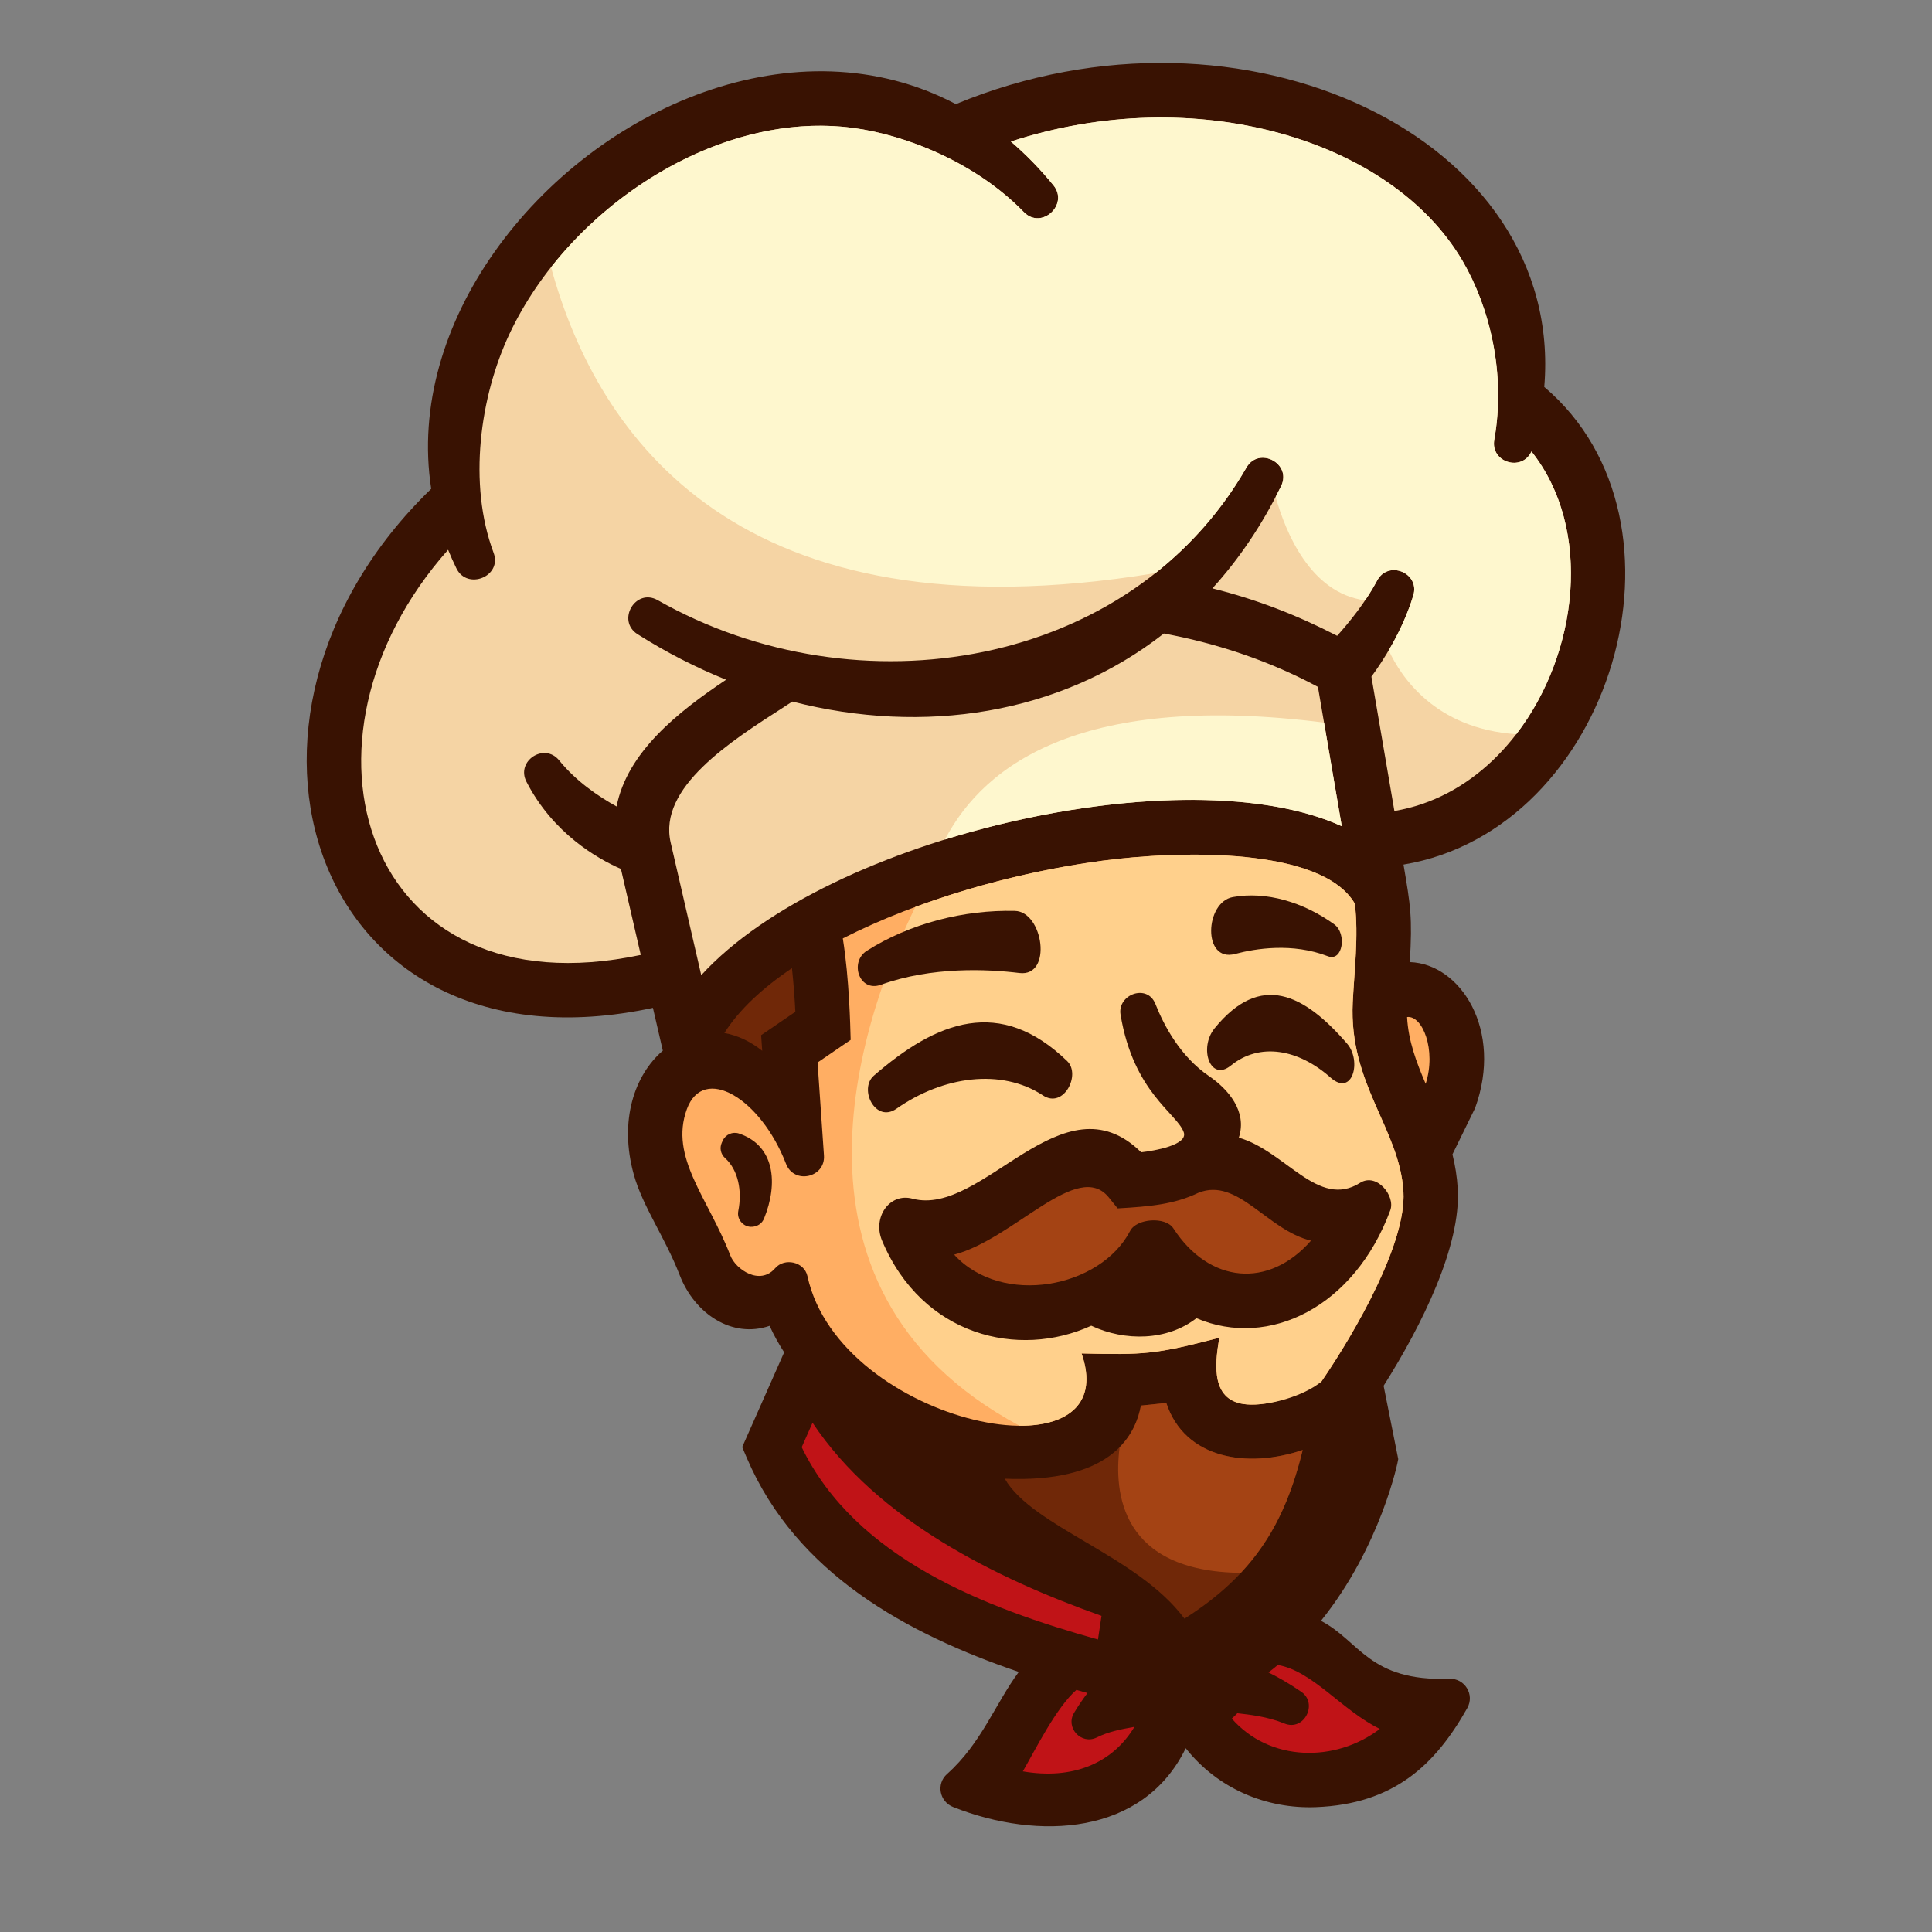 <?xml version="1.0" encoding="UTF-8"?>
<svg id="Layer_1" xmlns="http://www.w3.org/2000/svg" version="1.1" viewBox="0 0 1000 1000">
  <rect x="0" y="0" width="1000" height="1000" fill="#808080" stroke="none"/>
  <!-- Generator: Adobe Illustrator 29.3.0, SVG Export Plug-In . SVG Version: 2.1.0 Build 146)  -->
  <defs>
    <style>
      .st0 {
        fill: #702808;
      }

      .st1 {
        fill: #f5d4a4;
      }

      .st2 {
        fill: #391202;
      }

      .st3 {
        fill: #a44314;
      }

      .st4 {
        fill: #ffae63;
      }

      .st5 {
        fill: #c01317;
      }

      .st6 {
        fill: #ffd08c;
      }

      .st7 {
        fill: #fef7ce;
      }
    </style>
  </defs>
  <path class="st2" d="M729.73,497.98c26.28.88,48.42,35.19,33.79,75.53l-11.73,23.98c1.39,5.61,2.37,11.54,2.74,17.88,1.69,29.48-18.37,70.29-38.37,101.92l7.57,37.93c-.01.84-8.97,45.15-40,83.72,20.22,10.49,24.76,31.45,66.51,29.99,7.96-.27,13.13,8.22,9.22,15.16-16.45,29.2-37.81,49.76-78.42,51.29-25.54.95-50.64-9.45-67.31-30.5-21.96,45.08-76.16,47.92-120.35,30.45-7.14-2.82-8.92-12.02-3.18-17.12,17.68-15.72,25.03-36.5,37.11-52.82-57.89-19.74-115.13-50.87-140.75-110.75l-2.4-5.63,21.72-49.05c-2.87-4.4-5.4-8.98-7.53-13.71-19.4,6.67-38.79-6.17-46.55-26.25-7.53-19.51-19.12-35.39-23.74-52.01-7.78-27.91.36-51.59,15.01-64.18l-5.12-22.14c-176.03,37.72-238.07-149.41-114.76-268.67-6.62-42.84,6.95-85.95,32.57-122.32,53.37-75.83,156.91-120.05,238.99-76.79,148.74-61.64,315.37,17.49,304.55,146.39,82.65,70,35.02,229.27-72.85,247.23,3.65,21.36,4.65,27.32,3.26,50.48h0Z"/>
  <path class="st0" d="M409.91,501.12c-15.32,10.33-27.46,21.63-34.97,33.56,6.56,1.18,13.22,4.15,19.58,9.21l-.56-8.09,17.71-12.09c-.28-5.73-.82-14.04-1.76-22.59Z"/>
  <path class="st1" d="M362.97,504.74c66.1-72.2,250.97-113.91,331.53-77.09l-12.34-72.12c-24.76-13.31-51.93-22.47-79.75-27.63-53.86,42.13-124.47,52.61-192.27,35.23l-3.94,2.51.02.03c-28.41,18.18-65.65,42.02-59.08,70.47l15.82,68.59h0Z"/>
  <path class="st7" d="M489.12,434.54c74.26-23.01,157.93-28.57,205.39-6.89l-9.18-53.64c-123.7-15.67-175.37,20.66-196.21,60.52h0Z"/>
  <path class="st4" d="M645.41,726.93c9.74.74,22.74-2.57,38.52-11.79,18.17-26.52,44-72.02,42.49-98.23-1.87-32.53-28.32-55.56-26.24-98.13.81-16.42,3.09-34.08,1.09-51.03-17.13-29.49-91.1-27.54-131.03-22.2-45.68,6.1-94.66,20.16-134,40.18,3.38,21.18,3.85,45.21,4.06,52.51l-17.13,11.7,3.31,48.09c.81,11.55-15.45,15.17-19.63,4.37-13.22-34.19-42.84-51.54-51.33-28.32-9.15,25,10.98,45.91,22.51,75.77,2.78,7.18,15.24,15.77,23.19,6.58,4.83-5.59,15.08-3.4,16.71,4.11,16.76,76.99,165.39,107.76,141.88,40,32.51.82,38.42.45,71.34-8.14-2.66,14.71-4.13,33.12,14.25,34.53Z"/>
  <path class="st6" d="M645.41,726.93c11.43.87,29.44-4.32,38.52-11.79,18.17-26.52,44-72.02,42.49-98.23-1.87-32.53-28.32-55.56-26.24-98.13.81-16.42,3.09-34.08,1.09-51.03-17.13-29.49-91.1-27.54-131.03-22.2-32.02,4.28-65.65,12.47-96.46,23.87-25.28,51.62-80.35,196.42,53.87,268.54,24.7.17,41.24-11.3,32.17-37.43,32.51.82,38.42.45,71.34-8.14-2.66,14.71-4.13,33.12,14.25,34.53h0Z"/>
  <path class="st0" d="M674.28,750.5c-28.65,9.71-61.06,4.66-70.62-24.36l-13.12,1.38c-3.07,16.73-16.85,40.12-70.48,37.85,14.46,25.07,68.76,39.72,93.02,72.44,36.43-23.12,52.07-49.89,61.2-87.31h0Z"/>
  <path class="st3" d="M674.28,750.5c-28.65,9.71-61.06,4.66-70.62-24.36l-13.12,1.38c-1.24,6.81-4.27,14.71-11.02,21.54-3.07,23.5.58,64.35,62.76,65.04,16.62-17.76,25.8-38.22,32-63.6h0Z"/>
  <path class="st5" d="M568.31,848.6l1.82-12.23c-54.43-19.35-115.93-49.47-149.56-99.96l-5.61,12.65c28.03,57.72,95.34,83.31,153.34,99.54h0Z"/>
  <path class="st5" d="M557.15,874.69c-10.41,9.1-21.07,30.6-27.73,42.16,25.41,4.39,46.21-3.85,57.77-23.04-7.03,1.28-13.31,2.43-19.5,5.5-8.04,3.97-16.38-5.08-11.75-12.76,2.57-4.29,5.12-7.85,6.94-10.25-1.9-.53-3.81-1.06-5.72-1.6Z"/>
  <path class="st5" d="M656.57,865.65c5.13,2.55,10.92,5.84,16.97,10.03,8.8,6.06,1.49,20.6-8.72,16.41-8.56-3.52-17.99-4.61-24.37-5.32-.92.99-1.88,1.9-2.87,2.77,19.55,22.4,53.57,22.91,76.62,5.34-19.38-9.38-34.65-29.94-52.8-33.09-1.58,1.31-3.18,2.6-4.84,3.86h0Z"/>
  <path class="st4" d="M737.93,560.98c5.63-17.57-1.69-35.59-9.63-34.56.64,12.28,4.79,23.32,9.63,34.56Z"/>
  <path class="st1" d="M663.1,251.59c-9.93,20.33-21.94,37.95-35.57,52.95,22.84,5.71,43.49,13.7,64.58,24.55,6.17-6.86,14.67-17.3,20.7-28.61,5.75-10.78,22.28-3.92,18.7,7.76-5.71,18.66-15.94,34.21-21.67,41.99l11.9,69.54c78.83-13.2,118.22-126.58,70.93-186.1-4.94,10.7-21.32,5.64-19.24-6.05,6.11-34.51-2.53-68.75-16.31-92.39-36.98-63.47-138.98-93.04-233.9-61.97,7.68,6.57,15.06,14.09,22.04,22.66,8.15,9.97-6.26,23.2-15.35,13.83-24.71-25.44-60.59-39.83-88.3-43.54-70.5-9.44-147.23,41.43-177.91,106.62-15.25,32.38-21.58,77.52-8.22,113.28,4.59,12.27-13.64,19.55-19.24,8.08-1.57-3.19-2.99-6.4-4.3-9.63-87.57,98.56-43.59,240.08,99.72,209.71l-10.27-44.51c-12.19-5.32-35.11-18.34-48.9-45.12-5.58-10.8,9.31-20.5,16.95-11.04,8.62,10.67,20.13,18.55,29.69,23.83,5.51-27.99,31.46-48.75,56.69-65.6-15.71-6.35-31.08-14.22-45.83-23.57-11.05-7-1.05-24.14,10.47-17.59,103.35,58.65,244.73,35.5,304.69-68.65,6.47-11.23,23.64-2.1,17.96,9.54h0Z"/>
  <path class="st7" d="M663.1,251.59c-.93,1.89-1.87,3.76-2.82,5.61,5.11,18.27,17.95,49.76,46.3,53.55,2.23-3.28,4.35-6.73,6.24-10.27,5.75-10.78,22.28-3.92,18.7,7.76-3.3,10.8-8.13,20.57-12.71,28.38,6.19,13.42,23.81,40.53,66,43.41,32.26-41.89,39.69-106.31,7.87-146.35-4.94,10.7-21.32,5.64-19.24-6.05,6.11-34.51-2.53-68.75-16.31-92.39-36.98-63.47-138.98-93.04-233.9-61.97,7.68,6.57,15.06,14.09,22.04,22.66,8.15,9.97-6.26,23.2-15.35,13.83-24.71-25.44-60.59-39.83-88.3-43.54-57.42-7.68-118.96,24.64-156.41,72.11,24.05,87.87,96.96,193.81,312.85,158.31,18.52-14.67,34.58-32.86,47.09-54.59,6.47-11.23,23.64-2.1,17.96,9.54Z"/>
  <path class="st2" d="M619.27,682.29c-14.99,11.7-36.98,12.12-54.44,3.9-37.62,17.16-87.42,5.42-108.25-43.97-5.13-12.18,3.91-24.94,15.67-21.8,36.41,9.75,77.68-64.15,118.42-24,6.65-.75,24.35-3.72,22.03-10.37-3.43-9.82-26.04-20.48-32.71-60.9-1.71-10.36,13.79-16.23,18.04-5.51,4.5,11.39,13,27.29,27.74,37.34,9.91,6.74,19.93,18.27,15.44,31.86,24.25,7,41.06,37.06,62.76,23.4,8.67-5.45,18.37,6.82,15.65,14.18-18.55,50.09-62.82,71.87-100.35,55.88h0Z"/>
  <path class="st2" d="M539.83,566.97c-21.54-14.15-51.67-10.02-75.82,6.9-10.86,7.61-19.69-10.19-11.67-17.15,32.52-28.21,65.23-41.11,100.03-7.5,7.22,6.96-1.76,24.84-12.54,17.76h0Z"/>
  <path class="st2" d="M527.63,503.62c-16.31-2-45.18-3.44-71.68,6.1-11.2,4.03-16.45-11.78-7.27-17.6,22.38-14.2,50.29-21.27,76.62-20.64,14.7.35,19.64,34.28,2.33,32.14h0Z"/>
  <path class="st2" d="M637.05,551.56c14.92-12.17,35-8.62,51.65,6.2,11.4,10.14,16.24-8.7,8.56-17.58-22.33-25.77-44.79-37.16-68.57-7.96-8.35,10.24-2.26,27.95,8.35,19.33Z"/>
  <path class="st2" d="M639.27,493.77c10.65-2.83,29.67-5.9,48.04,1.18,7.76,2.99,9.9-11.74,3.32-16.49-16.02-11.56-35.26-17.25-52.52-14.13-14.48,2.61-15.81,33.95,1.15,29.44Z"/>
  <path class="st3" d="M620.38,617.34c-12.37,5.99-25.02,7.16-41.89,8.12l-4.55-5.64c-16.09-19.97-49.06,21.45-80.08,29.58,24.84,27.1,75.82,17.23,91.11-12.3,3.34-6.45,18.29-7.57,22.38-1.28,18.61,28.63,49.4,31.31,71.23,6.33-22.8-5.45-37.78-32.88-58.2-24.8Z"/>
  <path class="st2" d="M382.54,586.73c18.47,6.2,20.36,25.75,12.94,43.95-.9,2.21-2.7,3.69-5.04,4.15l-.2.04c-2.33.46-4.53-.21-6.21-1.89-1.68-1.68-2.35-3.9-1.89-6.22,2.06-10.31-.02-21.2-6.86-27.36-2.26-2.04-2.92-5.17-1.68-7.95l.46-1.01c1.46-3.25,5.11-4.85,8.49-3.72Z"/>
</svg>